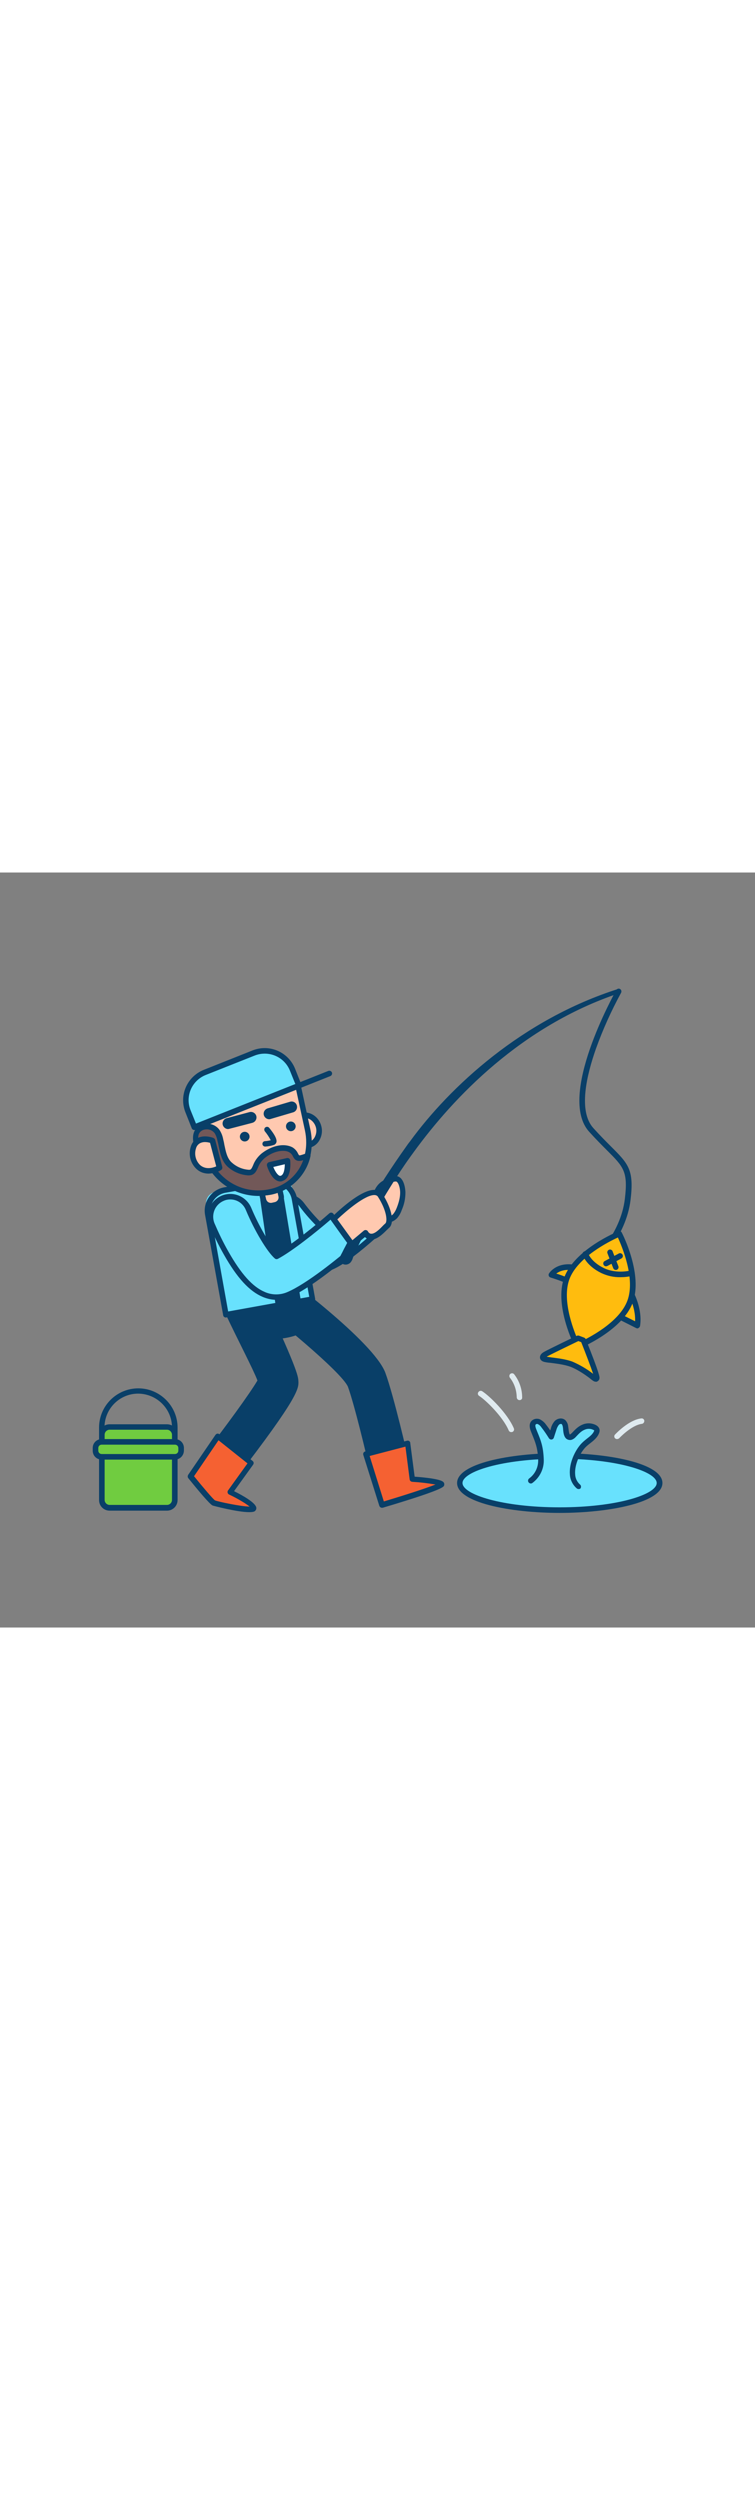 <svg version="1.1" id="Layer_1" xmlns="http://www.w3.org/2000/svg" xmlns:xlink="http://www.w3.org/1999/xlink" x="0px" y="0px" viewBox="0 0 500 500" style="width: 151px;" xml:space="preserve" data-imageid="fishing-40" imageName="Fishing" class="illustrations_image">
<rect x="0" y="0" width="500" height="500" fill="#808080" stroke="none"/>
<style type="text/css">
	.st0_fishing-40{fill:#FFC9B0;}
	.st1_fishing-40{fill:#093F68;}
	.st2_fishing-40{fill:#68E1FD;}
	.st3_fishing-40{fill:#725858;}
	.st4_fishing-40{fill:#FFFFFF;}
	.st5_fishing-40{fill:#F56132;}
	.st6_fishing-40{fill:#FFBC0E;}
	.st7_fishing-40{fill:#DFEAEF;}
	.st8_fishing-40{fill:#70CC40;}
</style>
<g id="character_fishing-40">
	<path class="st0_fishing-40" d="M254.9,205.4c-2.3,1.2-4.1,3.2-5.1,5.6c-0.5,1.6-0.8,3.2-0.8,4.9c-0.2,3.8-0.2,7.7,1.2,11.2&#xA;&#9;&#9;c0.3,0.8,0.7,1.4,1.3,2c0.7,0.6,1.6,1,2.6,1.1c2.7,0.4,5.5-0.6,7.4-2.6c1.3-1.5,2.2-3.2,2.8-5c1.5-3.4,2.3-7.1,2.3-10.8&#xA;&#9;&#9;c-0.1-2.4-0.9-7.4-3.3-8.7C261.2,201.8,257,204.2,254.9,205.4z"/>
	<path class="st1_fishing-40" d="M255.3,232.1c-0.5,0-1,0-1.4-0.1c-1.3-0.1-2.5-0.7-3.5-1.5c-0.8-0.8-1.4-1.7-1.8-2.7c-1.6-3.9-1.6-8.3-1.4-12&#xA;&#9;&#9;c0-1.9,0.3-3.7,0.9-5.4c1.2-2.8,3.3-5.1,5.9-6.5l0,0c3.7-2.1,7.5-3.9,10.3-2.3c3.9,2.2,4.2,9.5,4.2,10.3c0,4-0.8,7.9-2.4,11.5&#xA;&#9;&#9;c-0.7,2.1-1.8,4-3.2,5.6C260.9,231,258.2,232.1,255.3,232.1z M255.9,207c-1.9,1-3.4,2.6-4.3,4.6c-0.5,1.4-0.7,2.9-0.7,4.3&#xA;&#9;&#9;c-0.2,3.3-0.2,7.2,1.1,10.4c0.2,0.5,0.5,1,0.9,1.4c0.5,0.4,1,0.6,1.6,0.6c2.1,0.3,4.3-0.5,5.8-2c1.1-1.3,1.9-2.8,2.5-4.4&#xA;&#9;&#9;c1.6-4.1,2.2-7.2,2.2-10s-1-6.4-2.4-7.2C262,204.5,260.5,204.4,255.9,207L255.9,207z"/>
	<path class="st1_fishing-40" d="M173.3,306.8c0,0,25.2,3.7,35.1-12l-27.2-37.1l-28.7,14L173.3,306.8z"/>
	<path class="st1_fishing-40" d="M180,309c-2.3,0-4.6-0.1-6.9-0.4c-0.5-0.1-1-0.4-1.3-0.9l-20.8-35c-0.3-0.4-0.3-1-0.2-1.5&#xA;&#9;&#9;c0.1-0.5,0.5-0.9,0.9-1.1l28.7-14c0.8-0.4,1.8-0.2,2.3,0.6l27.2,37.1c0.5,0.6,0.5,1.4,0.1,2.1C202.9,307.1,188.5,309,180,309z&#xA;&#9;&#9; M174.5,305c4.2,0.4,23.2,1.6,31.8-10.2L180.7,260l-25.5,12.5L174.5,305z"/>
	<path class="st1_fishing-40" d="M245,396c-2.6-11.5-10.4-44-14.6-55.5c-4.4-10-50.5-47.6-59.2-53.4l14.2-22.2c0.6,0.4,62,45.5,69.8,66.4&#xA;&#9;&#9;c5.7,15.5,15.2,57,15.6,58.8L245,396z"/>
	<path class="st1_fishing-40" d="M155.8,401.8L135,385.6c14.2-18.3,30.4-40.5,35.5-49.2c-2.8-7.4-12.8-26.4-20.9-43.6c-2.1-4.6,19.7-23,19.7-23&#xA;&#9;&#9;c27.9,58.7,28.1,63.9,28.3,66.8C197.9,341.6,198.2,346.9,155.8,401.8z"/>
	<path class="st2_fishing-40 targetColor" d="M234.8,220.4c-7.9,7.2-16.8,10.9-21.8,14.4c-4.8-4.6-9.2-9.5-13.2-14.8c-4.3-5.9-12.5-7.2-18.4-3&#xA;&#9;&#9;c-5.9,4.3-7.2,12.5-3,18.4c0.1,0.1,0.2,0.2,0.3,0.4c18.6,24.8,28.8,27,33.5,27c0.6,0,1.1,0,1.5-0.1c3.4-0.2,10.1-0.6,35.2-23.1&#xA;&#9;&#9;C243.8,232.2,239.5,228,234.8,220.4z" style="fill: rgb(104, 225, 253);"/>
	<path class="st1_fishing-40" d="M212.2,264.5c-9.6,0-21-9.1-34.9-27.7c-5-6.6-3.6-16,3-21c6.6-5,16-3.6,21,3l0,0c3.6,4.8,7.6,9.4,11.9,13.6&#xA;&#9;&#9;c1.4-0.9,3.1-1.8,4.9-2.9c4.6-2.6,10.3-5.9,15.5-10.6c0.4-0.4,1-0.5,1.5-0.4c0.5,0.1,1,0.4,1.3,0.9c2.4,3.7,5,7.3,7.8,10.8&#xA;&#9;&#9;c2,2.5,4,5.1,6.2,8.3c0.5,0.8,0.4,1.8-0.3,2.4c-25.6,22.9-32.6,23.3-36.3,23.6C213.3,264.5,212.8,264.5,212.2,264.5z M189.3,216.5&#xA;&#9;&#9;c-6.3,0-11.3,5.1-11.3,11.3c0,2.4,0.8,4.8,2.3,6.8c13,17.4,23.8,26.2,32,26.2c0.5,0,0.9,0,1.3,0c3.1-0.2,9.3-0.6,32.9-21.6&#xA;&#9;&#9;c-1.8-2.5-3.5-4.7-5.2-6.8c-2.3-2.9-4.6-5.8-6.9-9.3c-4.5,3.6-9.4,6.9-14.5,9.6c-2.3,1.3-4.3,2.4-5.9,3.5c-0.7,0.5-1.6,0.4-2.3-0.1&#xA;&#9;&#9;c-4.9-4.7-9.4-9.7-13.4-15.1C196.2,218.2,192.9,216.5,189.3,216.5L189.3,216.5z"/>
	<path class="st2_fishing-40 targetColor" d="M142.6,211.5l42.5-7.7c4.1-0.7,8,2,8.7,6.1l13.1,72.7l0,0l-57.3,10.3l0,0l-13.1-72.7&#xA;&#9;&#9;C135.9,216.1,138.6,212.2,142.6,211.5z" style="fill: rgb(104, 225, 253);"/>
	<path class="st1_fishing-40" d="M149.6,294.7c-0.9,0-1.7-0.6-1.8-1.5l-12-66.5c-1.5-8.5,4.1-16.6,12.6-18.2l30.1-5.4&#xA;&#9;&#9;c8.5-1.5,16.6,4.1,18.2,12.6l12,66.5c0.2,1-0.5,2-1.5,2.1L150,294.6C149.9,294.7,149.8,294.7,149.6,294.7z M181.4,206.5&#xA;&#9;&#9;c-0.7,0-1.4,0.1-2.1,0.2l-30.1,5.4c-6.5,1.2-10.8,7.4-9.7,13.9l11.6,64.7l53.7-9.7l-11.6-64.7C192.1,210.6,187.2,206.5,181.4,206.5&#xA;&#9;&#9;z"/>
	<polygon class="st1_fishing-40" points="174.4,216.7 184.5,286.6 197.7,284.2 186.1,214.1 &#9;"/>
	<path class="st1_fishing-40" d="M184.5,288.4c-0.4,0-0.8-0.1-1.1-0.3c-0.4-0.3-0.7-0.7-0.8-1.2l-10.2-69.9c-0.1-1,0.5-1.9,1.4-2.1l11.7-2.5&#xA;&#9;&#9;c1-0.2,2,0.4,2.2,1.4c0,0,0,0,0,0.1l11.6,70c0.2,1-0.5,2-1.4,2.1c0,0,0,0-0.1,0l-13.2,2.4C184.7,288.4,184.6,288.4,184.5,288.4z&#xA;&#9;&#9; M176.4,218.1l9.6,66.3l9.5-1.7l-11-66.4L176.4,218.1z"/>
	<path class="st0_fishing-40" d="M172.9,209.9l11.7-2.5l0,0l1.9,9c0.3,1.5-0.6,3-2.1,3.3c0,0,0,0,0,0l-6.3,1.4c-1.5,0.3-3-0.6-3.3-2.1&#xA;&#9;&#9;c0,0,0,0,0,0L172.9,209.9L172.9,209.9L172.9,209.9z"/>
	<path class="st1_fishing-40" d="M179.3,222.5c-3.3,0-6.1-2.3-6.8-5.5l-1.4-6.7c-0.2-1,0.4-2,1.4-2.2c0,0,0,0,0,0l11.7-2.5c1-0.2,2,0.4,2.2,1.4&#xA;&#9;&#9;c0,0,0,0,0,0l1.5,6.7c0.8,3.7-1.6,7.4-5.3,8.2l0,0l-1.8,0.4C180.3,222.5,179.8,222.5,179.3,222.5z M182.2,220.2L182.2,220.2z&#xA;&#9;&#9; M175.1,211.3l1.1,4.9c0.4,1.8,2.1,2.9,3.9,2.5l1.8-0.4c1.8-0.4,2.9-2.1,2.5-3.8c0,0,0,0,0,0l-1.1-4.9L175.1,211.3z"/>
	<ellipse transform="matrix(0.978 -0.211 0.211 0.978 -31.479 46.558)" class="st0_fishing-40" cx="202.3" cy="170.7" rx="9" ry="10"/>
	<path class="st1_fishing-40" d="M202.7,182.5c-5.1,0-9.8-3.9-11-9.5c-0.7-3-0.2-6.1,1.3-8.8c1.4-2.6,3.9-4.5,6.8-5.1&#xA;&#9;&#9;c5.8-1.2,11.7,2.9,13.1,9.3c0.7,3,0.2,6.1-1.3,8.8c-1.4,2.6-3.9,4.5-6.8,5.1C204.1,182.4,203.4,182.5,202.7,182.5z M201.9,162.5&#xA;&#9;&#9;c-0.4,0-0.9,0.1-1.3,0.1c-1.9,0.4-3.5,1.6-4.4,3.3c-1,1.9-1.3,4.1-0.9,6.2c0.9,4.4,4.9,7.3,8.7,6.5c1.9-0.4,3.5-1.6,4.4-3.3&#xA;&#9;&#9;c1-1.9,1.4-4.1,0.9-6.2l0,0C208.4,165.3,205.2,162.5,201.9,162.5L201.9,162.5z"/>
	<path class="st0_fishing-40" d="M129.5,160.1c1.6,9.9,3.8,20.5,8.8,28.8c8.6,14.3,25.6,25.9,40.7,22.6c12.2-2.4,21.9-11.8,24.6-24&#xA;&#9;&#9;c1.3-5.7,1.4-11.6,0.1-17.3l-6.5-30c0-0.1-15.3-0.2-15.3-0.2L129.5,160.1z"/>
	<path class="st1_fishing-40" d="M174,213.9c-12.1,0-27.4-7.6-37.3-24c-5.3-8.8-7.6-19.8-9.1-29.4c-0.1-0.9,0.4-1.7,1.2-2l52.5-20.1&#xA;&#9;&#9;c0.3-0.1,0.6-0.1,0.9-0.1c0.6,0,4.4,0.1,7.5,0.1c9,0.1,9,0.1,9.3,1.6l6.5,30c1.3,6,1.3,12.2-0.1,18.1c-2.9,12.8-13.1,22.7-26,25.3&#xA;&#9;&#9;C177.6,213.7,175.8,213.9,174,213.9z M131.5,161.3c1.4,8.9,3.6,18.8,8.4,26.6c7.8,12.9,24,24.9,38.7,21.8&#xA;&#9;&#9;c11.5-2.3,20.6-11.2,23.2-22.6c1.3-5.4,1.3-11,0.1-16.5l-6.2-28.6c-1.5,0-4,0-6.1-0.1c-3.7,0-5.9-0.1-7.2-0.2L131.5,161.3z&#xA;&#9;&#9; M181.9,140L181.9,140z"/>
	<path class="st3_fishing-40" d="M189.1,182.5c-4.2-0.5-9.9,1.1-14.9,5.1c-6.6,5.3-4.1,11.8-10.4,11c-4.5-0.5-8.7-2.4-12-5.5&#xA;&#9;&#9;c-4.1-4.1-4.5-10.6-5.9-16c-0.4-1.9-1.1-3.8-2.1-5.5c-1.9-2.6-5.2-3.9-8.4-3.2c-10.9,2.6-3.6,16.5-1.4,22.9l4.7-1l0.7,3.9&#xA;&#9;&#9;c8.1,13.7,24,20.7,39.6,17.4c12.2-2.4,21.9-11.8,24.6-24c-1.4,0.6-2.8,1.1-4.3,1.5c-4.2,1.1-2.8-3-6.8-5.4&#xA;&#9;&#9;C191.5,183,190.3,182.7,189.1,182.5z"/>
	<path class="st1_fishing-40" d="M171.1,214.2c-13.7-0.1-26.3-7.3-33.2-19.1c-0.1-0.2-0.2-0.4-0.2-0.6l-0.4-2l-2.9,0.6&#xA;&#9;&#9;c-0.9,0.2-1.8-0.3-2.1-1.2c-0.3-0.8-0.7-1.8-1.1-2.9c-2.1-5.4-5-12.9-2.3-18c1.3-2.3,3.6-3.9,6.2-4.4c3.9-0.9,8,0.7,10.3,3.9&#xA;&#9;&#9;c1.2,1.9,2,3.9,2.4,6.1c0.3,1.2,0.6,2.5,0.8,3.8c0.9,4.2,1.7,8.6,4.6,11.4c3,2.8,6.8,4.6,10.9,5c2,0.3,2.3-0.2,3.5-2.9&#xA;&#9;&#9;c1.1-3,3.1-5.7,5.6-7.8c5.1-4,11.1-6.1,16.3-5.4c1.5,0.2,2.9,0.6,4.2,1.3c1.6,1,2.9,2.4,3.7,4.2c0.7,1.3,0.7,1.2,1.7,1&#xA;&#9;&#9;c1.4-0.4,2.7-0.8,4-1.4c0.6-0.3,1.4-0.1,1.9,0.3c0.5,0.4,0.8,1.2,0.6,1.8c-2.9,12.8-13.1,22.7-26,25.3&#xA;&#9;&#9;C176.6,213.9,173.9,214.2,171.1,214.2z M141.2,193.5c8,13.1,22.7,19.4,37.4,16.2c10.3-2.1,18.7-9.3,22.2-19.2&#xA;&#9;&#9;c-0.4,0.1-0.7,0.2-1,0.3c-3.8,0.9-5-1.3-5.8-2.8c-0.5-1.1-1.3-2.1-2.4-2.7c-0.8-0.5-1.8-0.8-2.8-0.9l0,0c-3.2-0.4-8.4,0.6-13.5,4.7&#xA;&#9;&#9;c-2,1.7-3.6,3.9-4.5,6.4c-1.2,2.6-2.5,5.6-7.3,5c-4.9-0.5-9.5-2.6-13.1-6c-3.6-3.6-4.6-8.7-5.6-13.3c-0.2-1.2-0.5-2.4-0.8-3.6&#xA;&#9;&#9;c-0.3-1.7-0.9-3.4-1.8-4.9c-1.5-2-4-3-6.5-2.5c-1.6,0.2-3,1.2-3.8,2.5c-1.9,3.6,0.8,10.4,2.5,14.9l0.6,1.5l3.2-0.7&#xA;&#9;&#9;c1-0.2,2,0.4,2.2,1.4c0,0,0,0,0,0L141.2,193.5z"/>
	<ellipse transform="matrix(0.978 -0.211 0.211 0.978 -33.252 38.139)" class="st1_fishing-40" cx="162" cy="174.8" rx="3.2" ry="3.2"/>
	<circle class="st1_fishing-40" cx="192.6" cy="168.1" r="3.2"/>
	<path class="st1_fishing-40" d="M175.5,181.5c-1-0.1-1.8-0.9-1.7-1.9c0-0.9,0.8-1.7,1.7-1.7c1.3-0.1,2.5-0.3,3.8-0.6c-1.1-2.1-2.4-4.1-3.9-5.9&#xA;&#9;&#9;c-0.6-0.8-0.5-2,0.3-2.6c0.8-0.6,1.9-0.5,2.5,0.2c2.5,3,5.4,7.1,4.9,9.5c-0.2,0.8-0.7,1.4-1.4,1.8&#xA;&#9;&#9;C179.7,181,177.7,181.4,175.5,181.5L175.5,181.5z M179.4,177.8L179.4,177.8z"/>
	<path class="st1_fishing-40" d="M151.1,169.9c-2,0-3.7-1.7-3.7-3.7c0-1.6,1.1-3.1,2.7-3.5l15-4c1.9-0.6,4,0.5,4.6,2.4c0.6,1.9-0.5,4-2.4,4.6&#xA;&#9;&#9;c-0.1,0-0.2,0.1-0.3,0.1l-15,3.9C151.8,169.8,151.4,169.8,151.1,169.9z"/>
	<path class="st1_fishing-40" d="M178.3,163.4c-2,0-3.7-1.7-3.7-3.7c0-1.6,1.1-3,2.6-3.5l14.9-4.4c2-0.6,4,0.6,4.5,2.5c0.5,1.9-0.5,3.9-2.4,4.5&#xA;&#9;&#9;l-14.9,4.4C179,163.3,178.7,163.4,178.3,163.4z"/>
	<path class="st0_fishing-40" d="M140.7,177.6c0,0-9.6-4-12.5,4.5s4.2,20.2,17.3,13.5L140.7,177.6z"/>
	<path class="st1_fishing-40" d="M138.1,199.4c-2.9,0-5.7-1-7.8-2.9c-4.2-3.8-5.7-9.7-3.9-15.1c0.8-2.6,2.6-4.7,5-5.8c4.5-2,9.8,0.1,10,0.2&#xA;&#9;&#9;c0.5,0.2,0.9,0.7,1.1,1.2l4.7,18c0.2,0.8-0.2,1.7-0.9,2.1C143.8,198.6,141,199.3,138.1,199.4z M135.7,178.5c-1,0-2,0.2-2.9,0.6&#xA;&#9;&#9;c-1.5,0.7-2.6,2-3,3.6c-1.3,3.9-0.2,8.3,2.8,11.1c2.7,2.3,6.4,2.6,10.6,0.8l-4.1-15.6C138,178.7,136.9,178.5,135.7,178.5z"/>
	<path class="st4_fishing-40" d="M178.6,193.7l11.8-2.7c0,0,1,9.9-3.7,11.6S178.6,193.7,178.6,193.7z"/>
	<path class="st1_fishing-40" d="M185.6,204.6c-0.8,0-1.6-0.2-2.3-0.6c-4-2-6.3-9-6.5-9.8c-0.1-0.5-0.1-1,0.2-1.5c0.3-0.4,0.7-0.8,1.2-0.9&#xA;&#9;&#9;l11.8-2.7c1-0.2,2,0.4,2.2,1.4c0,0.1,0,0.2,0,0.2c0.1,1.2,1,11.4-4.9,13.5C186.7,204.5,186.2,204.6,185.6,204.6z M181,195&#xA;&#9;&#9;c0.9,2.3,2.4,4.9,3.9,5.7c0.3,0.2,0.7,0.2,1.1,0.1c2-0.7,2.6-4.6,2.6-7.6L181,195z"/>
	<path class="st2_fishing-40 targetColor" d="M132,133.8l39.5-15.7c8.2-3.3,17.5,0.7,20.8,8.9l5.6,14.1l0,0l-69.2,27.5l0,0l-5.6-14.1&#xA;&#9;&#9;C119.8,146.3,123.8,137,132,133.8L132,133.8z" style="fill: rgb(104, 225, 253);"/>
	<path class="st1_fishing-40" d="M128.7,170.5c-0.8,0-1.4-0.4-1.7-1.1l-4.2-10.6c-4.4-11.1,1-23.6,12.1-28.1l0,0l32.4-12.9&#xA;&#9;&#9;c11.1-4.4,23.6,1,28.1,12.1l4.2,10.6c0.4,0.9-0.1,2-1,2.4l-69.2,27.5C129.1,170.5,128.9,170.5,128.7,170.5z M136.2,134.1&#xA;&#9;&#9;c-9.2,3.7-13.7,14.1-10,23.3l3.6,8.9l65.8-26.2l-3.6-8.9c-3.7-9.2-14.1-13.6-23.3-10L136.2,134.1z"/>
	<path class="st1_fishing-40" d="M128.7,170.5c-1-0.1-1.8-1-1.7-2c0-0.7,0.4-1.2,1-1.5l89.4-35.6c0.9-0.4,2,0.1,2.4,1s-0.1,2-1,2.4l0,0&#xA;&#9;&#9;l-89.4,35.6C129.1,170.5,128.9,170.5,128.7,170.5z"/>
	<path class="st2_fishing-40 targetColor" d="M219.3,227c-9.4,8.3-26.3,21.9-36,27c-4.8-4.2-13.1-18-18.7-31.2c-2.8-6.7-10.5-9.9-17.2-7.1&#xA;&#9;&#9;s-9.9,10.5-7.1,17.2c2.8,6.5,5.9,12.9,9.4,19.2c8.6,15.2,16.5,23.9,25,27.4c2.7,1.1,5.5,1.7,8.4,1.7c2.7,0,5.3-0.5,7.8-1.6&#xA;&#9;&#9;c13.9-5.8,36.2-24.5,43.8-31.1C229.4,241.5,224.4,234.3,219.3,227z" style="fill: rgb(104, 225, 253);"/>
	<path class="st1_fishing-40" d="M183.2,283c-3.1,0-6.2-0.7-9.1-1.9c-8.9-3.7-17.1-12.6-25.9-28.2c-3.5-6.2-6.7-12.7-9.5-19.3&#xA;&#9;&#9;c-3.2-7.7,0.5-16.4,8.1-19.6s16.4,0.5,19.6,8.1c5,12,12.5,24.8,17.3,29.7c9.8-5.5,25.8-18.5,34.4-26.1c0.8-0.7,2-0.6,2.6,0.2&#xA;&#9;&#9;c0,0,0.1,0.1,0.1,0.1c4.8,6.9,10,14.2,15.4,21.4c0.6,0.8,0.5,1.9-0.3,2.5c-8.7,7.5-30.3,25.6-44.3,31.4&#xA;&#9;&#9;C189,282.4,186.1,283,183.2,283z M152.5,216.5c-1.5,0-3,0.3-4.3,0.9c-5.8,2.4-8.5,9-6.2,14.8c2.8,6.5,5.8,12.8,9.3,18.9&#xA;&#9;&#9;c8.4,14.8,16,23.3,24.1,26.7c4.7,2.1,10.1,2.1,14.8,0.1c13-5.5,34.1-22.8,42-29.6c-4.7-6.2-9.1-12.5-13.3-18.4&#xA;&#9;&#9;c-9.5,8.2-25.4,20.9-34.8,25.9c-0.7,0.4-1.5,0.3-2.1-0.2c-5.1-4.4-13.5-18.5-19.1-31.9C161.2,219.3,157.1,216.5,152.5,216.5&#xA;&#9;&#9;L152.5,216.5z"/>
	<path class="st1_fishing-40" d="M227.4,259.4l-0.2-0.1c-1.1-0.4-1.9-1.2-2.2-2.3c-0.5-1.9,0.9-3.9,1.7-5.5c0.6-1.3,1.3-2.6,2-3.9&#xA;&#9;&#9;c2-3.9,4-7.7,6.1-11.5c2.9-5.2,5.8-10.4,8.8-15.6c3.7-6.2,7.5-12.4,11.4-18.4c4.4-6.8,9-13.6,13.7-20.2c0.9-1.3,1.8-2.6,2.8-3.8&#xA;&#9;&#9;c26.5-36.4,74.5-80.8,137.9-101c0.8-0.2,1.6,0.2,1.9,0.9c0.3,0.8-0.2,1.6-0.9,1.8c0,0,0,0,0,0c-65.1,21.7-110.1,69.2-136.3,105.2&#xA;&#9;&#9;l-2.1,2.9c-4.7,6.5-9.1,13.2-13.3,20c-3.7,5.9-7.2,11.9-10.6,18c-2.7,4.9-5.3,9.9-7.8,15c-1.8,3.6-3.5,7.3-5.2,11&#xA;&#9;&#9;c-0.5,1.1-1,2.1-1.4,3.3c-0.3,1.2-0.9,2.3-1.7,3.2C230.7,259.6,228.9,260,227.4,259.4z"/>
	<path class="st0_fishing-40" d="M221,229.5c0,0,25-25,31-15.4s7,17.6,4.5,19.9s-10,11.7-14.4,4.8l-9,7.5L221,229.5z"/>
	<path class="st1_fishing-40" d="M233.1,248.1h-0.2c-0.5-0.1-1-0.3-1.3-0.7l-12.1-16.7c-0.5-0.7-0.4-1.7,0.2-2.4c2-2,19.4-19.1,29-18.1&#xA;&#9;&#9;c2,0.2,3.8,1.3,4.8,3c6.1,9.6,7.9,19,4.1,22.2c-0.4,0.3-0.8,0.8-1.4,1.3c-2.7,2.7-6.8,6.8-11,6.4c-1.3-0.1-2.6-0.7-3.5-1.7&#xA;&#9;&#9;l-7.6,6.3C233.9,247.9,233.5,248.1,233.1,248.1z M223.4,229.7l10,13.8l7.5-6.3c0.8-0.7,2-0.5,2.6,0.2c0,0.1,0.1,0.1,0.1,0.2&#xA;&#9;&#9;c0.9,1.5,1.8,1.6,2.1,1.6c2.5,0.3,6-3.3,7.9-5.3c0.6-0.6,1.1-1.1,1.6-1.5c1.4-1.3,1.1-8.2-4.8-17.5c-0.4-0.8-1.2-1.2-2.1-1.3&#xA;&#9;&#9;C242.1,213.1,229.2,224.2,223.4,229.7L223.4,229.7z"/>
	<path class="st5_fishing-40" d="M166.4,391.1l-22-17.7l-18.2,26.5c0,0,13.5,16.8,15.4,17.6s27.5,6.6,26.6,3.3s-15.7-10.4-15.7-10.4&#xA;&#9;&#9;L166.4,391.1z"/>
	<path class="st1_fishing-40" d="M165.1,423.6c-8.1,0-24.1-4.3-24.3-4.4c-1.9-0.8-9.8-10.3-16.1-18.1c-0.5-0.6-0.5-1.5-0.1-2.2l18.1-26.5&#xA;&#9;&#9;c0.3-0.4,0.7-0.7,1.2-0.8c0.5-0.1,1,0.1,1.4,0.4l22,17.7c0.8,0.6,0.9,1.7,0.3,2.5l-12.6,17.5c5.9,2.9,13.9,7.5,14.7,10.7&#xA;&#9;&#9;c0.2,0.9-0.1,1.8-0.8,2.4C168.5,423.3,167.1,423.6,165.1,423.6z M128.5,399.8c6,7.4,12.6,15.2,13.9,16c2.2,0.9,17.4,4.1,22.9,4.1&#xA;&#9;&#9;c-2.3-1.9-7.7-5.2-13.6-8c-0.9-0.4-1.3-1.6-0.8-2.5c0-0.1,0.1-0.2,0.2-0.3l12.8-17.8L144.7,376L128.5,399.8z"/>
	<path class="st5_fishing-40" d="M270.1,378l-27.6,7.1l10.6,33.7c0,0,38.7-11.5,39.6-13.6s-19.4-3.5-19.4-3.5L270.1,378z"/>
	<path class="st1_fishing-40" d="M253,420.7c-0.8,0-1.5-0.5-1.8-1.3l-10.6-33.7c-0.3-1,0.2-2,1.2-2.3c0,0,0,0,0.1,0l27.6-7.1&#xA;&#9;&#9;c1-0.3,2,0.3,2.2,1.3c0,0.1,0,0.2,0,0.3l2.9,22.2c17.6,1.3,18.8,3.2,19.3,3.9c0.4,0.6,0.4,1.3,0.2,2c-0.4,0.9-1.1,2.9-40.7,14.7&#xA;&#9;&#9;C253.3,420.6,253.2,420.7,253,420.7z M244.8,386.4l9.4,30.1c12-3.6,27.7-8.6,34.2-11.2c-5.1-0.9-10.2-1.5-15.4-1.8&#xA;&#9;&#9;c-0.9-0.1-1.6-0.7-1.7-1.6l-2.8-21.7L244.8,386.4z"/>
	<path class="st1_fishing-40" d="M393,260.8c-1,0-1.8-0.8-1.9-1.8c0-0.5,0.2-1,0.6-1.4c0.2-0.2,19.3-17.7,22.1-41.4&#xA;&#9;&#9;c2.2-18.2-0.8-21.2-11.8-32.2c-3.2-3.2-7.2-7.2-11.9-12.4c-21.1-23.5,16.5-91,18.1-93.9c0.6-0.8,1.7-1.1,2.5-0.5&#xA;&#9;&#9;c0.8,0.5,1,1.5,0.7,2.3c-6.5,11.9-12.1,24.3-16.7,37.1c-6.3,17.9-11.8,41.4-1.8,52.6c4.6,5.1,8.6,9.1,11.8,12.3&#xA;&#9;&#9;c11.4,11.4,15.3,15.3,12.9,35.2c-3,25.1-22.5,43-23.3,43.7C393.9,260.6,393.5,260.8,393,260.8z"/>
	<path class="st6_fishing-40" d="M416.1,275.4c0,0,7.8,12.1,6,24.6l-13.5-6.8L416.1,275.4z"/>
	<path class="st1_fishing-40" d="M422.1,301.9c-0.3,0-0.6-0.1-0.8-0.2l-13.5-6.8c-0.9-0.4-1.3-1.5-0.9-2.4l7.5-17.9c0.3-0.6,0.9-1.1,1.5-1.1&#xA;&#9;&#9;c0.7-0.1,1.3,0.3,1.7,0.8c0.3,0.5,8.2,12.9,6.3,25.9c-0.1,0.6-0.5,1.1-1,1.4C422.7,301.8,422.4,301.9,422.1,301.9z M411,292.4&#xA;&#9;&#9;l9.6,4.8c0.3-7-2.4-13.8-4.2-17.5L411,292.4z"/>
	<path class="st6_fishing-40" d="M376.5,270.7c-0.4-0.8-11.4-4.2-11.4-4.2s5-8,18.5-4.1L376.5,270.7z"/>
	<path class="st1_fishing-40" d="M376.5,272.5h-0.2c-0.4-0.1-0.8-0.2-1.1-0.5c-3.5-1.4-7-2.7-10.6-3.8c-1-0.3-1.5-1.3-1.2-2.3&#xA;&#9;&#9;c0-0.1,0.1-0.3,0.2-0.4c0.2-0.4,5.9-9.2,20.5-4.9c1,0.3,1.6,1.3,1.3,2.3c-0.1,0.3-0.2,0.5-0.4,0.7l-7.1,8.4&#xA;&#9;&#9;C377.5,272.3,377,272.6,376.5,272.5z M368.4,265.6c2.6,0.8,5.1,1.7,7.6,2.8l4.1-4.9C374.1,262.4,370.4,264.1,368.4,265.6z"/>
	<path class="st6_fishing-40" d="M410.1,239.3c0,0-28.1,11.5-34.7,29.4s7.1,45,7.1,45s28.1-11.5,34.7-29.4S410.1,239.3,410.1,239.3z"/>
	<path class="st1_fishing-40" d="M382.5,315.5c-0.7,0-1.3-0.4-1.6-1c-0.6-1.1-14.1-27.9-7.2-46.4s34.6-30,35.8-30.5c0.9-0.4,1.9,0,2.3,0.9&#xA;&#9;&#9;c0.6,1.1,14.1,27.9,7.2,46.4s-34.6,30-35.8,30.5C382.9,315.5,382.7,315.5,382.5,315.5z M409.2,241.7c-5.9,2.7-26.7,13.1-32.1,27.6&#xA;&#9;&#9;c-5.4,14.6,3.6,36,6.3,41.9c5.9-2.7,26.7-13.1,32.1-27.7S411.9,247.7,409.2,241.7L409.2,241.7z"/>
	<path class="st1_fishing-40" d="M410.9,268c-4.4,0.1-8.8-0.9-12.8-2.8c-9.9-4.9-12.1-11.6-12.2-11.9c-0.4-1,0.1-2,1.1-2.4s2,0.1,2.4,1.1&#xA;&#9;&#9;c0,0.1,0.1,0.1,0.1,0.2c0.1,0.2,1.9,5.6,10.3,9.7c8.5,4.2,18.1,1.6,18.1,1.6c1-0.3,2,0.2,2.3,1.2s-0.2,2-1.2,2.3c0,0-0.1,0-0.1,0&#xA;&#9;&#9;C416.3,267.7,413.6,268,410.9,268z"/>
	<path class="st1_fishing-40" d="M401.3,260.8c-1,0-1.8-0.9-1.8-1.9c0-0.7,0.4-1.3,1-1.6l9.3-5c0.9-0.5,2-0.1,2.5,0.8c0.5,0.9,0.1,2-0.8,2.5&#xA;&#9;&#9;l0,0l-9.3,5C401.9,260.7,401.6,260.8,401.3,260.8z"/>
	<path class="st1_fishing-40" d="M407.8,263.2c-0.8,0-1.4-0.5-1.7-1.2l-3.8-9.8c-0.4-0.9,0.1-2,1-2.4c0.9-0.4,2,0.1,2.4,1c0,0,0,0.1,0,0.1&#xA;&#9;&#9;l3.8,9.8c0.4,0.9-0.1,2-1,2.4c0,0,0,0,0,0C408.3,263.2,408.1,263.2,407.8,263.2z"/>
	<path class="st6_fishing-40" d="M386.3,309.6c0,0,9.4,23.3,9,24.9s-1.4,0.8-2.8-0.4s-7.8-6.1-13.8-8.4s-15.5-2.8-17.7-3.4s-1.8-2.1,0.5-3.3&#xA;&#9;&#9;s21.5-10.6,21.5-10.6L386.3,309.6z"/>
	<path class="st1_fishing-40" d="M394.5,337.2c-1.2,0-2.2-0.9-3.2-1.7c-1.7-1.4-7.9-6-13.3-8.1c-3.9-1.5-9.6-2.2-13.5-2.7&#xA;&#9;&#9;c-1.4-0.1-2.8-0.3-4.1-0.6c-2.2-0.6-2.7-1.9-2.8-2.7c-0.1-1,0.2-2.6,2.8-4c2.2-1.3,20.8-10.3,21.6-10.6c0.5-0.2,1-0.2,1.4-0.1&#xA;&#9;&#9;l3.4,1.3c0.5,0.2,0.9,0.5,1.1,1c9.6,23.8,9.2,25.3,9.1,26c-0.1,1-0.8,1.8-1.8,2.2C395,337.2,394.8,337.3,394.5,337.2z M362.1,320.7&#xA;&#9;&#9;c0.7,0.1,1.8,0.2,2.9,0.4c4,0.5,10,1.2,14.3,2.9c4.8,2.1,9.4,4.8,13.5,8c-1.4-4.2-4.7-12.9-7.9-21l-1.9-0.7&#xA;&#9;&#9;c-6.8,3.3-19,9.2-20.7,10.2L362.1,320.7z"/>
</g>
<g id="splash_fishing-40">
	<ellipse class="st2_fishing-40 targetColor" cx="370.6" cy="404.3" rx="66.1" ry="18" style="fill: rgb(104, 225, 253);"/>
	<path class="st1_fishing-40" d="M370.6,424.1c-32.9,0-67.9-6.9-67.9-19.8s35-19.8,68-19.8s68,6.9,68,19.8S403.5,424.1,370.6,424.1z&#xA;&#9;&#9; M370.6,388.2c-37.9,0-64.3,8.5-64.3,16.1s26.4,16.1,64.3,16.1s64.3-8.5,64.3-16.1S408.5,388.2,370.6,388.2z"/>
	<path class="st2_fishing-40 targetColor" d="M351.7,402.8c4.5-3.3,7.1-8.6,6.8-14.1c-0.4-8.9-2.3-12.8-4.7-18.9c-0.7-1.8-1.5-4.2-0.1-5.6&#xA;&#9;&#9;c1-0.9,2.5-1.1,3.7-0.5c1.2,0.6,2.2,1.6,2.9,2.7c1.7,2.3,3.5,4.7,5,7.2l1.5-4.9c0.4-1.6,1.1-3.1,2.2-4.3c1.2-1.1,3.2-1.6,4.4-0.5&#xA;&#9;&#9;c0.7,0.7,1.1,1.7,1.3,2.7c0.4,1.8,0.3,5.8,1.9,7c0.6,0.4,1.5,0.4,2.1,0.1c0.7-0.4,1.2-0.8,1.7-1.4c1.9-2,3.7-4,6.4-5&#xA;&#9;&#9;c2.3-1,5-0.9,7.2,0.2c1.2,0.6,1.9,1.6,1.4,2.9c-1.5,4.2-6.4,6.2-9.2,9.4c-5.9,6.8-10.5,20.6-2.9,26.9" style="fill: rgb(104, 225, 253);"/>
	<path class="st1_fishing-40" d="M383.2,408.3c-0.4,0-0.8-0.1-1.2-0.4c-2.7-2.3-4.4-5.7-4.6-9.2c-0.6-7.5,3.3-15.7,7.3-20.2&#xA;&#9;&#9;c1.2-1.3,2.5-2.4,3.9-3.5c2.1-1.6,4.1-3.2,4.9-5.3c0-0.1,0.1-0.2,0-0.2c-0.1-0.2-0.3-0.3-0.6-0.4c-1.8-0.9-3.9-0.9-5.7-0.1&#xA;&#9;&#9;c-2.3,0.9-3.9,2.7-5.7,4.6c-0.6,0.7-1.4,1.4-2.3,1.8c-1.3,0.7-2.8,0.5-4-0.3c-1.8-1.4-2.1-4.1-2.3-6.4c0-0.6-0.1-1.1-0.2-1.7&#xA;&#9;&#9;c-0.1-0.6-0.3-1.2-0.7-1.7c-0.4-0.3-1.4-0.1-1.9,0.5c-0.8,1-1.4,2.3-1.7,3.5l-1.6,4.9c-0.2,0.7-0.8,1.2-1.5,1.3&#xA;&#9;&#9;c-0.7,0.1-1.4-0.3-1.8-0.9c-1.5-2.4-3.1-4.8-4.9-7.1c-0.6-0.9-1.3-1.6-2.2-2.1c-0.5-0.3-1.1-0.3-1.6,0.1c-0.7,0.7,0.2,2.9,0.5,3.6&#xA;&#9;&#9;l0.6,1.5c2.2,5.3,3.9,9.5,4.2,18c0.3,6.2-2.6,12.1-7.7,15.8c-0.9,0.5-2,0.1-2.5-0.8c-0.4-0.8-0.2-1.7,0.5-2.3l0,0&#xA;&#9;&#9;c4-2.9,6.2-7.6,6-12.5c-0.3-7.8-1.9-11.5-4-16.7l-0.6-1.5c-0.6-1.5-2.1-5.1,0.3-7.5c1.6-1.5,3.9-1.8,5.8-0.8&#xA;&#9;&#9;c1.4,0.8,2.7,1.9,3.6,3.2c1,1.3,2,2.6,2.9,4l0.4-1.2c0.4-1.9,1.3-3.6,2.6-5.1c1.7-1.7,4.8-2.4,6.9-0.6c1,1,1.7,2.3,1.9,3.7&#xA;&#9;&#9;c0.1,0.7,0.2,1.4,0.3,2.1c0.1,1,0.4,3.4,0.9,3.8c0,0,0.1,0,0.2-0.1c0.4-0.3,0.8-0.6,1.2-1c2-2.1,4-4.3,7-5.5c2.8-1.2,6-1.1,8.8,0.3&#xA;&#9;&#9;c2.2,1.2,3,3.1,2.2,5.2c-1.1,3.1-3.8,5.2-6.1,7c-1.2,0.9-2.4,1.9-3.4,3c-3.6,4.1-6.9,11.4-6.4,17.5c0.1,2.6,1.3,5,3.2,6.7&#xA;&#9;&#9;c0.8,0.6,0.9,1.8,0.3,2.6c0,0,0,0,0,0C384.2,408.1,383.8,408.3,383.2,408.3z"/>
	<path class="st7_fishing-40" d="M338.6,370.6c-0.7,0-1.4-0.4-1.7-1.1c-4-9.4-15.6-20.4-19.6-22.9c-0.9-0.6-1.1-1.7-0.5-2.5&#xA;&#9;&#9;c0.6-0.9,1.7-1.1,2.5-0.6c4.9,3.1,16.8,14.7,21,24.6c0.4,0.9,0,2-1,2.4C339,370.5,338.8,370.6,338.6,370.6L338.6,370.6z"/>
	<path class="st7_fishing-40" d="M408.6,375.2c-1,0-1.8-0.8-1.8-1.8c0-0.5,0.2-0.9,0.5-1.2c0.4-0.4,9.1-9.8,17.5-10.7c1-0.1,1.9,0.7,1.9,1.7&#xA;&#9;&#9;c0,0.9-0.6,1.7-1.5,1.9c-7,0.8-15.1,9.5-15.2,9.6C409.6,375,409.1,375.2,408.6,375.2z"/>
	<path class="st7_fishing-40" d="M344.1,349.4H344c-1,0-1.8-0.9-1.8-1.9c-0.1-4.7-1.6-9.2-4.5-12.9c-0.6-0.8-0.5-2,0.3-2.6&#xA;&#9;&#9;c0.8-0.6,2-0.5,2.6,0.4c3.4,4.4,5.2,9.8,5.2,15.3C345.9,348.6,345.1,349.4,344.1,349.4z"/>
</g>
<g id="bucket_fishing-40">
	<path class="st1_fishing-40" d="M115.8,388.1H67.4c-1,0-1.8-0.8-1.8-1.8v-18.7c0-14.4,11.7-26,26-26s26,11.7,26,26l0,0v18.7&#xA;&#9;&#9;C117.6,387.3,116.8,388.1,115.8,388.1z M69.2,384.4h44.7v-16.9c0-12.3-10-22.3-22.4-22.4l0,0c-12.3,0-22.3,10-22.3,22.4V384.4z"/>
	<path class="st8_fishing-40" d="M70.2,367.2h42.8c1.6,0,2.8,1.3,2.8,2.8v47.9c0,1.6-1.3,2.8-2.8,2.8H70.2c-1.6,0-2.8-1.3-2.8-2.8V370&#xA;&#9;&#9;C67.4,368.5,68.6,367.2,70.2,367.2z"/>
	<path class="st1_fishing-40" d="M110.6,422.6h-38c-3.9,0-7-3.1-7-7v-43.2c0-3.9,3.1-7,7-7h38c3.9,0,7,3.1,7,7v43.2&#xA;&#9;&#9;C117.6,419.4,114.5,422.6,110.6,422.6C110.6,422.6,110.6,422.6,110.6,422.6z M72.6,369c-1.8,0-3.3,1.5-3.3,3.3v43.2&#xA;&#9;&#9;c0,1.8,1.5,3.3,3.3,3.3h38c1.8,0,3.3-1.5,3.3-3.3v-43.1c0-1.8-1.5-3.4-3.3-3.4c0,0,0,0,0,0H72.6z"/>
	<path class="st8_fishing-40" d="M65.4,377.1h52.3c1.2,0,2.2,1,2.2,2.2v5.5c0,1.2-1,2.2-2.2,2.2H65.4c-1.2,0-2.2-1-2.2-2.2v-5.5&#xA;&#9;&#9;C63.2,378.1,64.2,377.1,65.4,377.1z"/>
	<path class="st1_fishing-40" d="M115.8,388.8H67.3c-3.3,0-5.9-2.6-5.9-5.9v-1.8c0-3.3,2.6-5.9,5.9-5.9h48.6c3.3,0,5.9,2.6,5.9,5.9l0,0v1.8&#xA;&#9;&#9;C121.7,386.2,119.1,388.8,115.8,388.8C115.8,388.8,115.8,388.8,115.8,388.8z M67.3,378.9c-1.2,0-2.2,1-2.2,2.2v1.8&#xA;&#9;&#9;c0,1.2,1,2.2,2.2,2.2h48.6c1.2,0,2.2-1,2.2-2.2v-1.8c0-1.2-1-2.2-2.2-2.2H67.3z"/>
</g>
</svg>